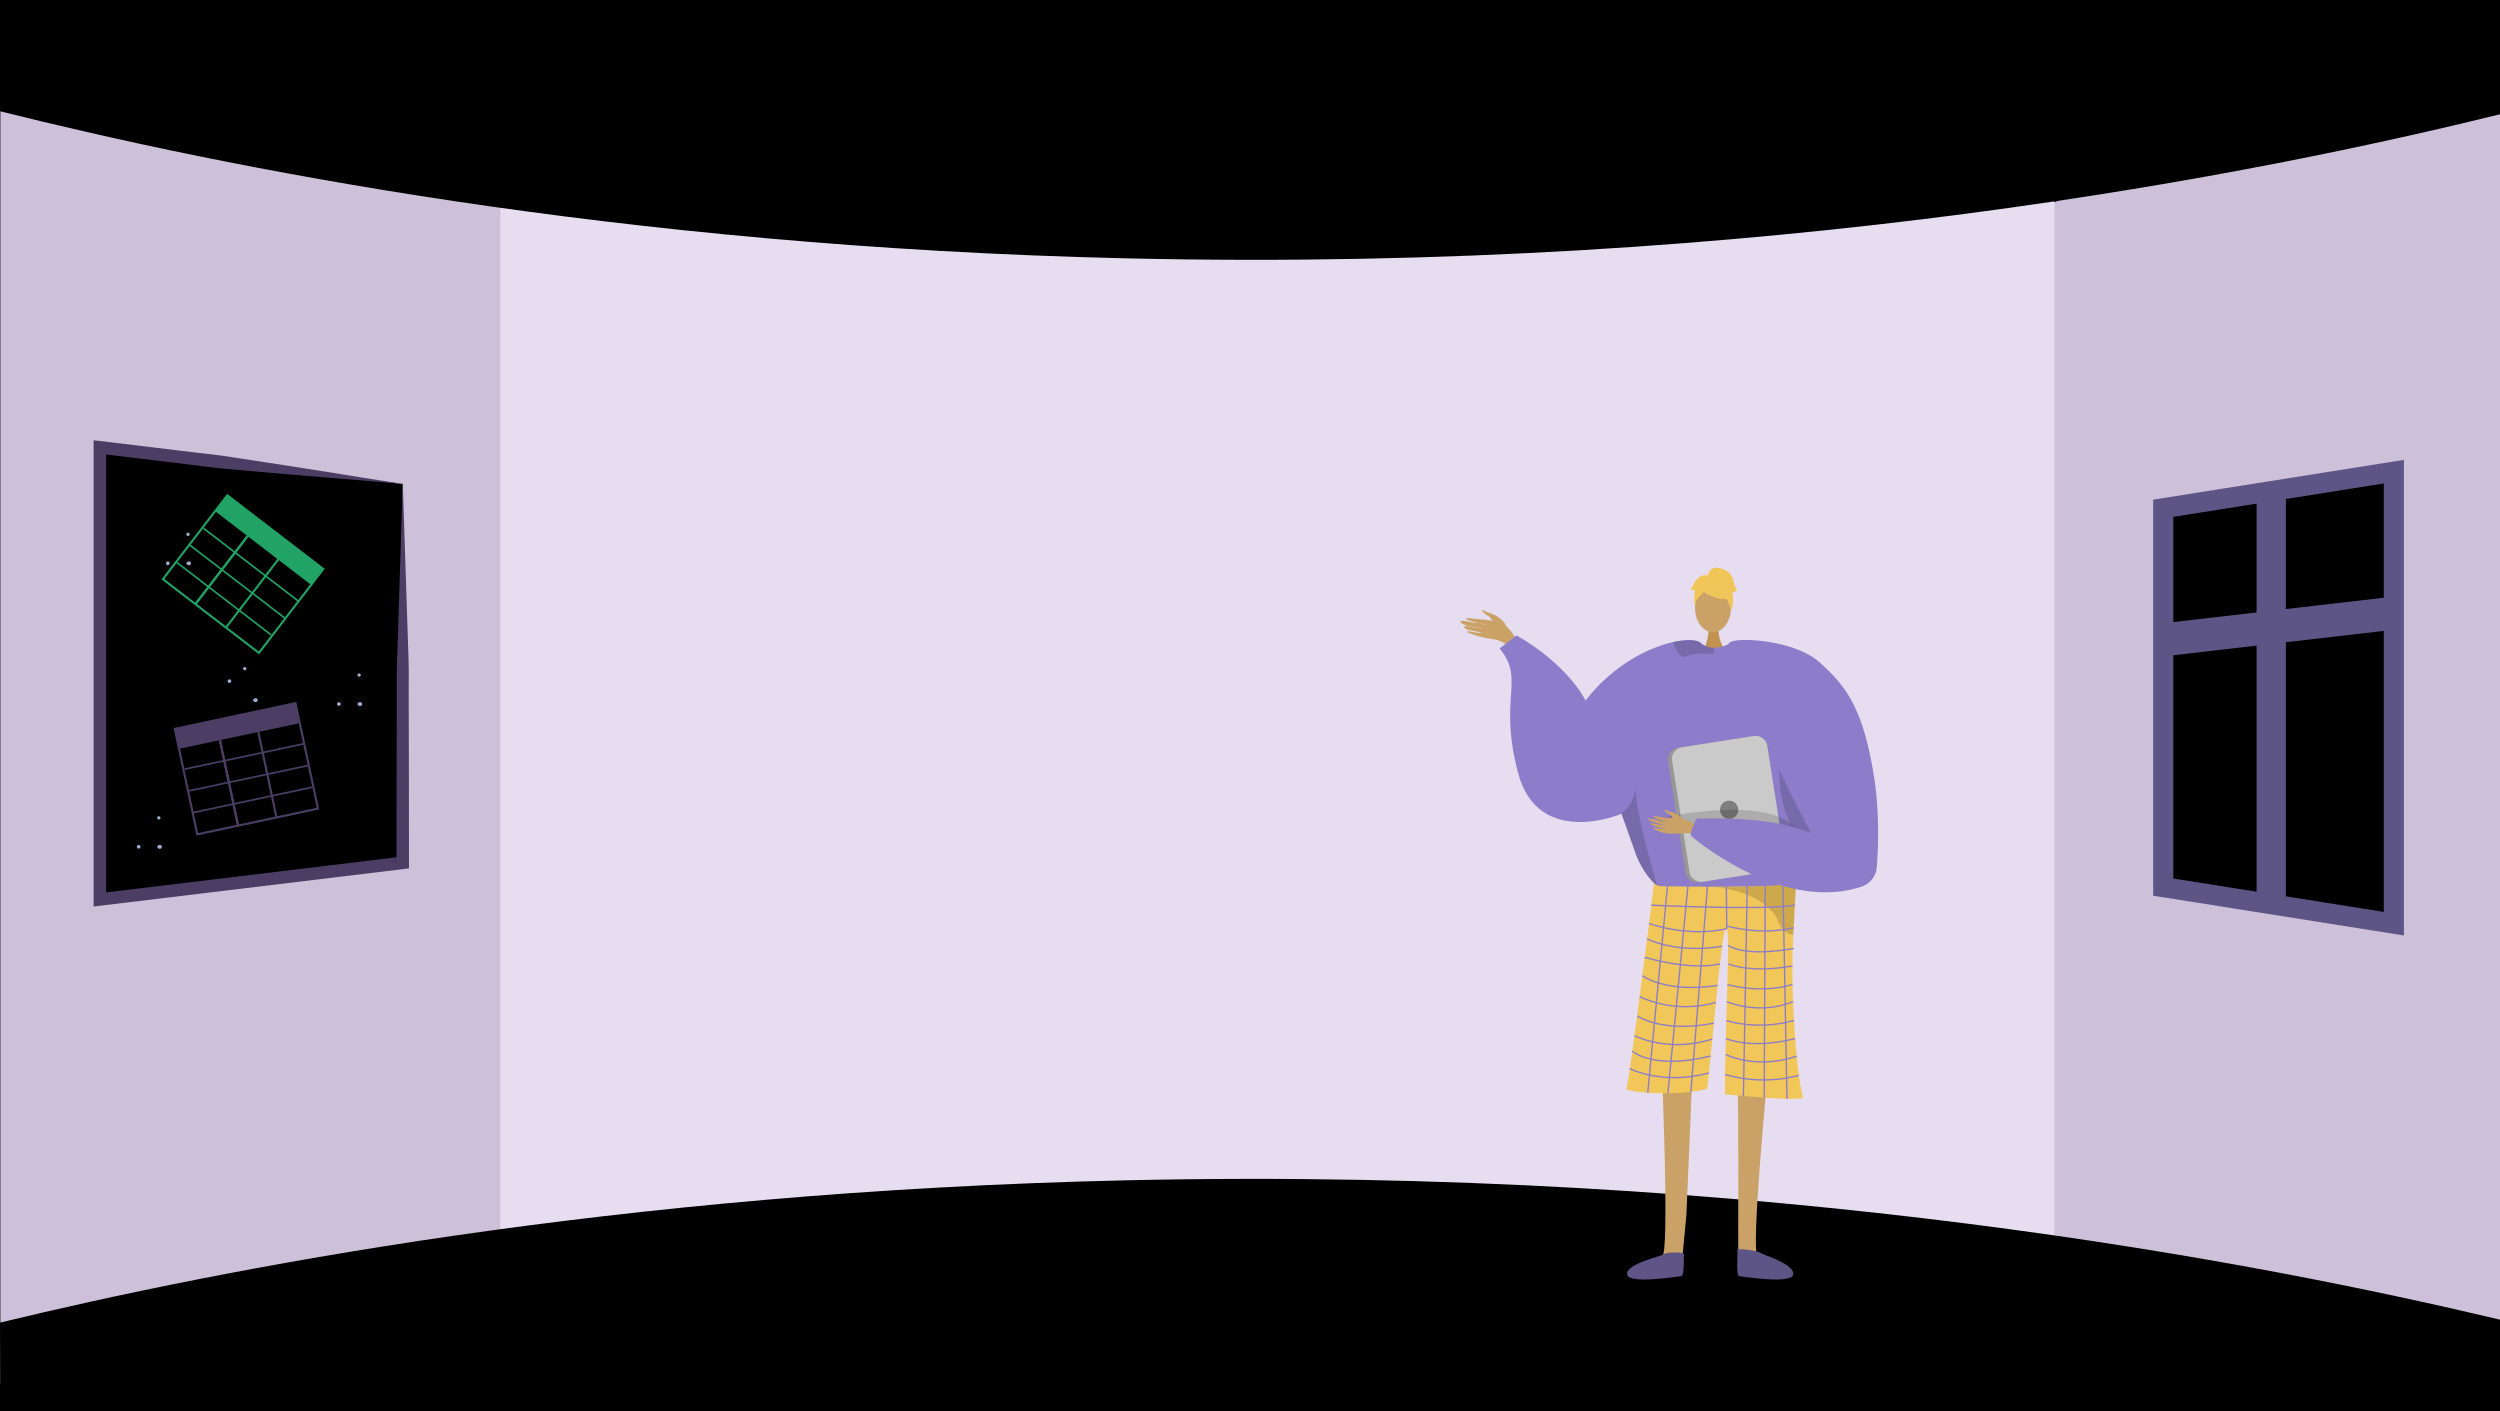 <svg xmlns="http://www.w3.org/2000/svg" width="1366" height="771" viewBox="0 0 1366 771"><defs><style>.a,.v{fill:#000;}.b{fill:#ccc1d8;}.c{fill:#e6def0;}.d,.e{fill:#caa267;}.d{fill-rule:evenodd;}.f{fill:#c2934e;}.g{fill:#8c7cc9;}.h{fill:#f1c759;}.i{opacity:0.15;}.j{fill:#5e5586;}.k{fill:#5e5587;}.l{opacity:0.3;}.m{opacity:0.5;}.n{fill:#f0c659;}.o{fill:#979797;}.p{fill:#cacaca;}.q{fill:#7f7f7f;}.r{fill:none;stroke:#8c7cc9;stroke-width:0.747px;}.r,.v{stroke-miterlimit:10;}.s{fill:#4b3d64;}.t{fill:#a3add0;}.u{fill:#21a366;}.v{stroke:#5e5587;stroke-width:11px;}</style></defs><g transform="translate(-2310.266 -3364.391)"><rect class="a" width="1366" height="771" transform="translate(2310.266 3364.391)"/><path class="b" d="M3676.266,3373.927v758.463L3434.038,4064.8l-32.991-6.263,1.636-558.092,30.118-25.56Z"/><path class="b" d="M2626.562,3489.862l-16.051,556.371-300.044,74.4V3370.578l298.844,93.571Z"/><path class="c" d="M3008.243,3453.462H2583.635v617.384H3432.8V3453.462Z"/><path class="a" d="M2310.266,3425.171c121.657,30.38,335.7,73.888,615,80.372,352.972,8.194,622.429-47.1,751-78.7v-62.454h-1366Z"/><path class="a" d="M2310.266,4087.074c121.657-29.39,335.7-71.48,615-77.753,352.972-7.927,622.429,45.569,751,76.133v47.19l-1365.8,2.747Z"/><path class="d" d="M3133.146,3706.26c-1.389-3.393-5.8-6.04-8.751-6.856a29.675,29.675,0,0,1-3.763-1.581c-2.287-.772,1.332,2.491,2.7,3.039,1.111.445,3.1,3.754,4.192,4.888s3.425,2.779,4.681,2.79S3132.965,3706.89,3133.146,3706.26Z"/><path class="d" d="M3140.812,3718.023c-2.653-4.765-4.639-10.427-9.735-12.793s-12.722-2.326-16.771-2.946c-4.763-.729-2.766.821-.257,1.494,1.632.437,6.906,2,8.554,1.988a52.381,52.381,0,0,0-6.878-1.119c-.391.11-7.947-1.953-7.434-.563.995,2.7,9.531,3.039,12.249,3.632-1.434-.052-3.765-.482-5.147-.538-1.173-.049-4.714-1.338-5.063-.26-.55,1.7,8.189,2.8,9.352,2.9-1.151.924-5.535-.46-7.064-.566-.154-.011-1.545.323.128.912a50.278,50.278,0,0,0,10.279,2.97c4.028.594,8.752,1.215,11.436,4.893C3136.611,3717.907,3138.714,3718.283,3140.812,3718.023Z"/><path class="e" d="M3275.979,3953.344s-9.277,95.725-5.332,97.372c7.077,3,34.792,12.822,4.236,10.664-15.7.946-14.544-2.561-14.79-5.532-.2-2.428.261-88.1-.384-94.76-.144-1.492-.232-2.394-.232-2.394Z"/><path class="e" d="M3218.45,3953.344s4.023,95.725.078,97.372c-7.077,3-34.792,12.822-4.236,10.664,15.7.946,14.544-2.561,14.79-5.532.2-2.428,1.98-20.856,2.625-27.518.145-1.492,3.221-76.36,3.221-76.36Z"/><path class="f" d="M3249.219,3706.323s-.818,9.121,4.808,14.165-12.966,0-12.966,0,3.46-8.736,2.684-14.165S3249.219,3706.323,3249.219,3706.323Z"/><ellipse class="e" cx="9.836" cy="13.42" rx="9.836" ry="13.42" transform="translate(3236.415 3683.019)"/><path class="g" d="M3166.149,3764.319c14.89-31.148,41.466-45.358,58.433-49.131,7.345-1.636,12.888-1.315,14.913.433a11,11,0,0,0,6.866,2.668,14.9,14.9,0,0,0,3.855-.352,19.151,19.151,0,0,0,4.087-1.389c.628-.292.994-.5.994-.5a39.885,39.885,0,0,1,10.385.62c38.388,7.516,45.067,71.882,44.723,77.418-.209,3.295-3.616,18.223-7.875,31.492-3.489,10.893-7.56,20.673-10.908,22.025-7.426,2.989-63.5,7.09-75.027,1.591-.269-.2-.56-.418-.836-.657-4.326-3.519-9.018-10.467-11.506-16.975,0-.007-6.627-18.686-7.98-22.489a1.018,1.018,0,0,0-.037-.1c-.045-.149-.1-.291-.149-.426-.015-.052-.038-.1-.053-.149"/><path class="h" d="M3214.026,3846.987a6.06,6.06,0,0,0,3.441,1.587c8.086.159,43.011.757,61.957-.332,6.684-.384,11.378-.978,12.2-1.88a.722.722,0,0,1-.006.077c-.049,1.045-.648,13-1.489,28.672-1.66,30.936,1.537,75.244,5.273,88.692.806,2.9-42.587-1.494-42.587-1.494-.121-31.925,2.909-87.973.952-90.485-2.38-3.057-6.239,46.243-10.664,87.5-17.184,4.482-44.4,1.761-44.081,0C3202.761,3938.4,3214.026,3846.987,3214.026,3846.987Z"/><path class="i" d="M3196.036,3808.4c.015.052.038.1.053.149.052.135.1.277.149.426.015.03.023.06.038.1,1.352,3.8,7.979,22.482,7.979,22.489,2.488,6.508,7.18,13.456,11.506,16.975-2.937-10.632-12.089-41.451-11.738-53.868C3202.275,3806.637,3196.036,3808.393,3196.036,3808.4Z"/><path class="i" d="M3285.8,3763.875s-18.582,55.47,32.974,79.028l1.047.7-.266-13.046s-24.293-33.9-24.385-34.772S3285.8,3763.875,3285.8,3763.875Z"/><path class="i" d="M3247.011,3720.493c.03.889-.441,1.471-1.868,1.277-4.453-.6-9.481-.478-13.134,1.2a3.107,3.107,0,0,1-3-.127c-2.338-1.368-3.788-5.447-4.363-7.255a1.238,1.238,0,0,1-.06-.4c7.345-1.636,12.888-1.315,14.913.433a11,11,0,0,0,6.866,2.668A6.049,6.049,0,0,1,3247.011,3720.493Z"/><path class="j" d="M3230.4,4049.723c.183-1.381-9.651-1.252-10.763-.129s-20.711,5.166-20.323,10.986,27.549,1.244,29.489,1.107S3230.045,4052.44,3230.4,4049.723Z"/><path class="k" d="M3259.543,4047.482c-.183-1.382,11.588.372,12.7,1.494s18.249,5.784,17.861,11.6-27.549,1.244-29.489,1.107S3259.9,4050.2,3259.543,4047.482Z"/><g class="l"><path d="M3246.269,3848.883l-.39-.032S3246.017,3848.86,3246.269,3848.883Z"/><path class="m" d="M3246.269,3848.883c10.407.83,33.155-.641,33.155-.641,6.684-.384,11.378-.978,12.2-1.88a.722.722,0,0,1-.006.077c-.049,1.045-.648,13-1.489,28.672a7.764,7.764,0,0,1-1.094-.127,8.514,8.514,0,0,1-5.508-3.913,18.926,18.926,0,0,1-2.142-4.473C3273.629,3851.833,3249.6,3849.182,3246.269,3848.883Z"/></g><path class="n" d="M3242.555,3688.736s17.029,9.442,11.974-5.717C3251.032,3672.531,3230.941,3681.978,3242.555,3688.736Z"/><path class="n" d="M3245.023,3685.115s-9.528,5.653-8.608,11.324c0,0-2.1-16.932,7.372-17.357s13.142.488,12.3,18.393C3256.088,3697.475,3253.335,3683.233,3245.023,3685.115Z"/><path class="n" d="M3243.374,3679.192s.479-5.276,5.709-4.528,7.471,3.735,8.218,6.724,1.494,5.23,2.242,5.23c0,0-2.242,2.241-2.989,1.494,0,0,1.939,5.373-.525,9.784,0,0-.969-6.8-4.705-7.543S3243.374,3679.192,3243.374,3679.192Z"/><path class="n" d="M3243.853,3679.146s-3.736-2.241-7.471,2.989l-2.242,4.483s.747.747,2.242,0c0,0-.681,5.264.033,8.235l2.208-8.982Z"/><path class="o" d="M3221.693,3780.427l9.474,60.69a6.481,6.481,0,0,0,7.4,5.4l41.421-6.47a2.014,2.014,0,0,0,.291-.06,6.457,6.457,0,0,0,5.1-7.337l-9.473-60.69a6.472,6.472,0,0,0-7.4-5.394l-39.5,6.164-1.92.3A6.47,6.47,0,0,0,3221.693,3780.427Z"/><path class="p" d="M3223.9,3780.069l9.474,60.689a6.473,6.473,0,0,0,7.4,5.4l39.5-6.164a6.457,6.457,0,0,0,5.1-7.337l-9.473-60.69a6.472,6.472,0,0,0-7.4-5.394l-39.5,6.164A6.459,6.459,0,0,0,3223.9,3780.069Z"/><circle class="q" cx="5" cy="5" r="5" transform="translate(3250.064 3801.869)"/><path class="i" d="M3293.687,3823.238s.971-22.309-58.8-14.838,44.828,14.2,44.828,14.2Z"/><path class="d" d="M3240.453,3816.758c-.708-.238-8.183-4.714-12.236-5.088s-10.113-.543-12.205-1.138c-2.462-.7-3.084.278-.248,1.36a40.03,40.03,0,0,0,6.455,1.828c.405.016-2.235-.339-5.1-.933-3.051-.633-6.36-1.493-6.512-.949-.294,1.054,8.495,3.423,10.043,3.591a39.118,39.118,0,0,1-4.082-.495c-1.842-.327-3.953-.979-4.368-.6-.654.6,4,2.428,7.848,2.962.067.124-1.176.319-5.7-.621-.455-.095-1.614.1-.124.793,3.135,1.45,4.377,2.3,8.92,2.446,4.431.138,9.322-.774,12.509.295Z"/><path class="d" d="M3230.17,3812.069s-3.431-3.6-7.283-4.2c-2.29-.353-2.236-.929-2.627-1.1-1.295-.571-.041,1.835,1.9,2.452,1.581.5,2.464,3.2,3.414,3.776s3.793,1.624,4.5,1.252S3230.17,3812.069,3230.17,3812.069Z"/><path class="g" d="M3304.37,3726.216c14.074,12.591,23.811,24.287,29.886,62.759,3.082,19.518,2.279,39.037,1.476,49.33a12.159,12.159,0,0,1-8.357,10.575c-44.093,14.544-92.526-27.295-92.526-27.295-2.525-.94,2.559-9.944,2.559-9.944,24.376-.252,43.054.495,62.48,7.966-.1-.046-19.1-35.73-21.667-45.575-6.733-25.817-28.9-48.158-23.161-58.276C3257.041,3712.256,3290.175,3713.514,3304.37,3726.216Z"/><line class="r" x1="11.019" y2="115.224" transform="translate(3210.595 3846.231)"/><line class="r" x1="10.936" y2="113.217" transform="translate(3221.614 3848.536)"/><line class="r" x1="9.094" y2="112.426" transform="translate(3234.146 3848.536)"/><line class="r" x2="0.234" y2="23.288" transform="translate(3253.536 3848.536)"/><line class="r" x1="2.11" y2="114.704" transform="translate(3262.854 3848.536)"/><line class="r" x1="0.588" y2="115.666" transform="translate(3274.21 3848.464)"/><line class="r" x2="2.225" y2="116.331" transform="translate(3284.464 3848.464)"/><path class="r" d="M3212.535,3858.973s62.053,2.929,78.448,0"/><path class="r" d="M3253.77,3871.824c-21.711,4.917-42.489-2.857-42.489-2.857"/><path class="r" d="M3253.536,3870.354s19.593,5.506,36.8.857"/><path class="r" d="M3210.214,3877.411s15.646,8.192,41.06,4.016"/><path class="r" d="M3208.933,3887.468s24.348,7.434,41.138,3.608"/><path class="r" d="M3207.649,3897.459s12.4,9.721,41.151,5.36"/><path class="r" d="M3206.154,3908.951a60.326,60.326,0,0,0,41.7,3.141"/><path class="r" d="M3204.764,3919.478s13.392,9.506,41.968,3.985"/><path class="r" d="M3203.31,3930.271s18.484,9.662,42.569,1.856"/><path class="r" d="M3202.147,3938.693s10.905,10.488,42.81,2.713"/><path class="r" d="M3200.777,3948.253s17.633,9.29,43.238,2.42"/><path class="r" d="M3254.426,3880.872s8.186,6.759,35.914,1.741"/><path class="r" d="M3254.641,3891.044s11.487,5.356,35.043,1.126"/><path class="r" d="M3254.081,3902.335s17.736,5.342,35.6,0"/><path class="r" d="M3253.826,3911.7s17.242,7.664,36.2,0"/><path class="r" d="M3253.536,3921.977s16.415,5.76,36.968,0"/><path class="r" d="M3253.271,3931.85s13.836,6.208,37.88,0"/><path class="r" d="M3253.271,3940.585s16.428,8.466,38.716.9"/><path class="r" d="M3252.876,3951.5a75.945,75.945,0,0,0,40.329.466"/><path class="g" d="M3196.276,3809.072s-45.479,19.294-56.513-22.315,4.137-50.814-10.115-68.051l9.2-7.122s31.724,16.781,41.15,42.988S3196.276,3809.072,3196.276,3809.072Z"/><path class="a" d="M2463.336,3620.741l-21.02-2.53-77.5-9.37v247l77.5-9.37,21.02-2.53,66.98-8.1v-207Z"/><path class="s" d="M2488.346,3625.291l-20.47-1.7-20.61-1.82-10.38-.92c-3.46-.28-6.92-.57-10.37-1-6.89-.92-13.78-1.75-20.68-2.58l-41.38-5,3.81-3.41v247l-3.85-3.41,165.5-20-3,3.41.05-51.15.07-25.56c0-8.54.05-17.05,0-25.54,0-4.26.18-8.58.33-12.9l.43-13,.84-26.08,1.69-52.79C2516.106,3627.541,2502.076,3626.391,2488.346,3625.291Zm43.66,54.28.84,25.67.43,12.89c.15,4.33.33,8.63.33,13-.07,8.76,0,17.48,0,26.21l.07,26.19.05,52.35v3l-3,.37-165.46,20-3.85.47v-254.76l3.85.43,41.37,5c6.9.85,13.79,1.68,20.7,2.43,3.45.4,6.89.94,10.32,1.47l10.3,1.58,20.72,3.17,20.91,3.3c13.85,2.2,27.4,4.46,40.77,6.46Z"/><path class="t" d="M2401.956,3673.171a1,1,0,1,0-1-1A1,1,0,0,0,2401.956,3673.171Z"/><path class="t" d="M2413.666,3671.141a1.519,1.519,0,0,0-1.4.64.789.789,0,0,0,0,.83,1.521,1.521,0,0,0,1.4.64,1.06,1.06,0,0,0,0-2.11Z"/><path class="t" d="M2412.976,3657.251a.9.9,0,1,0-.9-.9A.9.9,0,0,0,2412.976,3657.251Z"/><path class="t" d="M2495.456,3750.061a1,1,0,1,0-1-1A1,1,0,0,0,2495.456,3750.061Z"/><path class="t" d="M2435.636,3737.561a1,1,0,1,0-1-1A1,1,0,0,0,2435.636,3737.561Z"/><path class="t" d="M2507.166,3748.031a1.519,1.519,0,0,0-1.4.64.789.789,0,0,0,0,.83,1.521,1.521,0,0,0,1.4.64,1.06,1.06,0,0,0,0-2.11Z"/><path class="t" d="M2450.1,3745.921a1.519,1.519,0,0,0-1.4.64.79.79,0,0,0,0,.83,1.521,1.521,0,0,0,1.4.64,1.06,1.06,0,0,0,0-2.11Z"/><path class="t" d="M2506.476,3734.151a.9.9,0,1,0-.9-.9A.9.9,0,0,0,2506.476,3734.151Z"/><path class="t" d="M2444,3730.661a.9.9,0,1,0-.9-.9A.9.9,0,0,0,2444,3730.661Z"/><path class="t" d="M2386.036,3828.081a1,1,0,1,0-1-1A1,1,0,0,0,2386.036,3828.081Z"/><path class="t" d="M2397.746,3826.051a1.52,1.52,0,0,0-1.4.64.79.79,0,0,0,0,.83,1.521,1.521,0,0,0,1.4.64,1.06,1.06,0,0,0,0-2.11Z"/><path class="t" d="M2397.056,3812.171a.9.9,0,1,0-.9-.9A.9.9,0,0,0,2397.056,3812.171Z"/><path class="u" d="M2451.841,3721.937l-53.367-40.969,35.883-46.742,53.367,40.969Zm-51.764-41.18,51.554,39.577,34.49-44.928-51.553-39.576Z"/><rect class="u" width="1.144" height="66.136" transform="translate(2427.809 3643.695) rotate(-52.487)"/><rect class="u" width="47.429" height="1.144" transform="translate(2416.573 3694.141) rotate(-52.487)"/><rect class="u" width="47.429" height="1.144" transform="translate(2416.573 3694.141) rotate(-52.487)"/><rect class="u" width="47.429" height="1.144" transform="translate(2433.266 3706.956) rotate(-52.487)"/><rect class="u" width="0.911" height="65.466" transform="translate(2421.194 3653.415) rotate(-52.487)"/><rect class="u" width="0.911" height="65.466" transform="translate(2413.707 3662.614) rotate(-52.487)"/><rect class="u" width="0.911" height="65.466" transform="translate(2406.224 3671.808) rotate(-52.487)"/><rect class="u" width="66.134" height="10.354" transform="translate(2434.464 3635.028) rotate(37.513)"/><path class="s" d="M2484.7,3806.661l-67.095,14.3-12.524-58.765,67.095-14.3Zm-66.2,12.915,64.814-13.812-12.037-56.484-64.814,13.812Z"/><rect class="s" width="67.436" height="1.166" transform="matrix(0.978, -0.208, 0.208, 0.978, 2407.854, 3772.399)"/><rect class="s" width="1.166" height="48.361" transform="matrix(0.978, -0.208, 0.208, 0.978, 2429.723, 3768.335)"/><rect class="s" width="1.166" height="48.361" transform="matrix(0.978, -0.208, 0.208, 0.978, 2429.723, 3768.335)"/><rect class="s" width="1.166" height="48.361" transform="matrix(0.978, -0.208, 0.208, 0.978, 2450.708, 3763.862)"/><rect class="s" width="66.752" height="0.929" transform="matrix(0.978, -0.208, 0.208, 0.978, 2411.069, 3784.194)"/><rect class="s" width="66.752" height="0.929" transform="matrix(0.978, -0.208, 0.208, 0.978, 2413.252, 3796.089)"/><rect class="s" width="66.752" height="0.929" transform="matrix(0.978, -0.208, 0.208, 0.978, 2415.434, 3807.978)"/><rect class="s" width="67.434" height="10.558" transform="matrix(0.978, -0.208, 0.208, 0.978, 2405.776, 3762.642)"/><path class="v" d="M3492.266,3642.1v207l51,8.1,16,2.53,59,9.37v-247l-59,9.37-16,2.53Z"/><path class="k" d="M3543.266,3634v223.2l16,2.53v-228.26Z"/><path class="k" d="M3492.266,3704.925v18.12l51-5.9,16-1.85,59-6.82v-18.12l-59,6.82-16,1.85Z"/></g></svg>